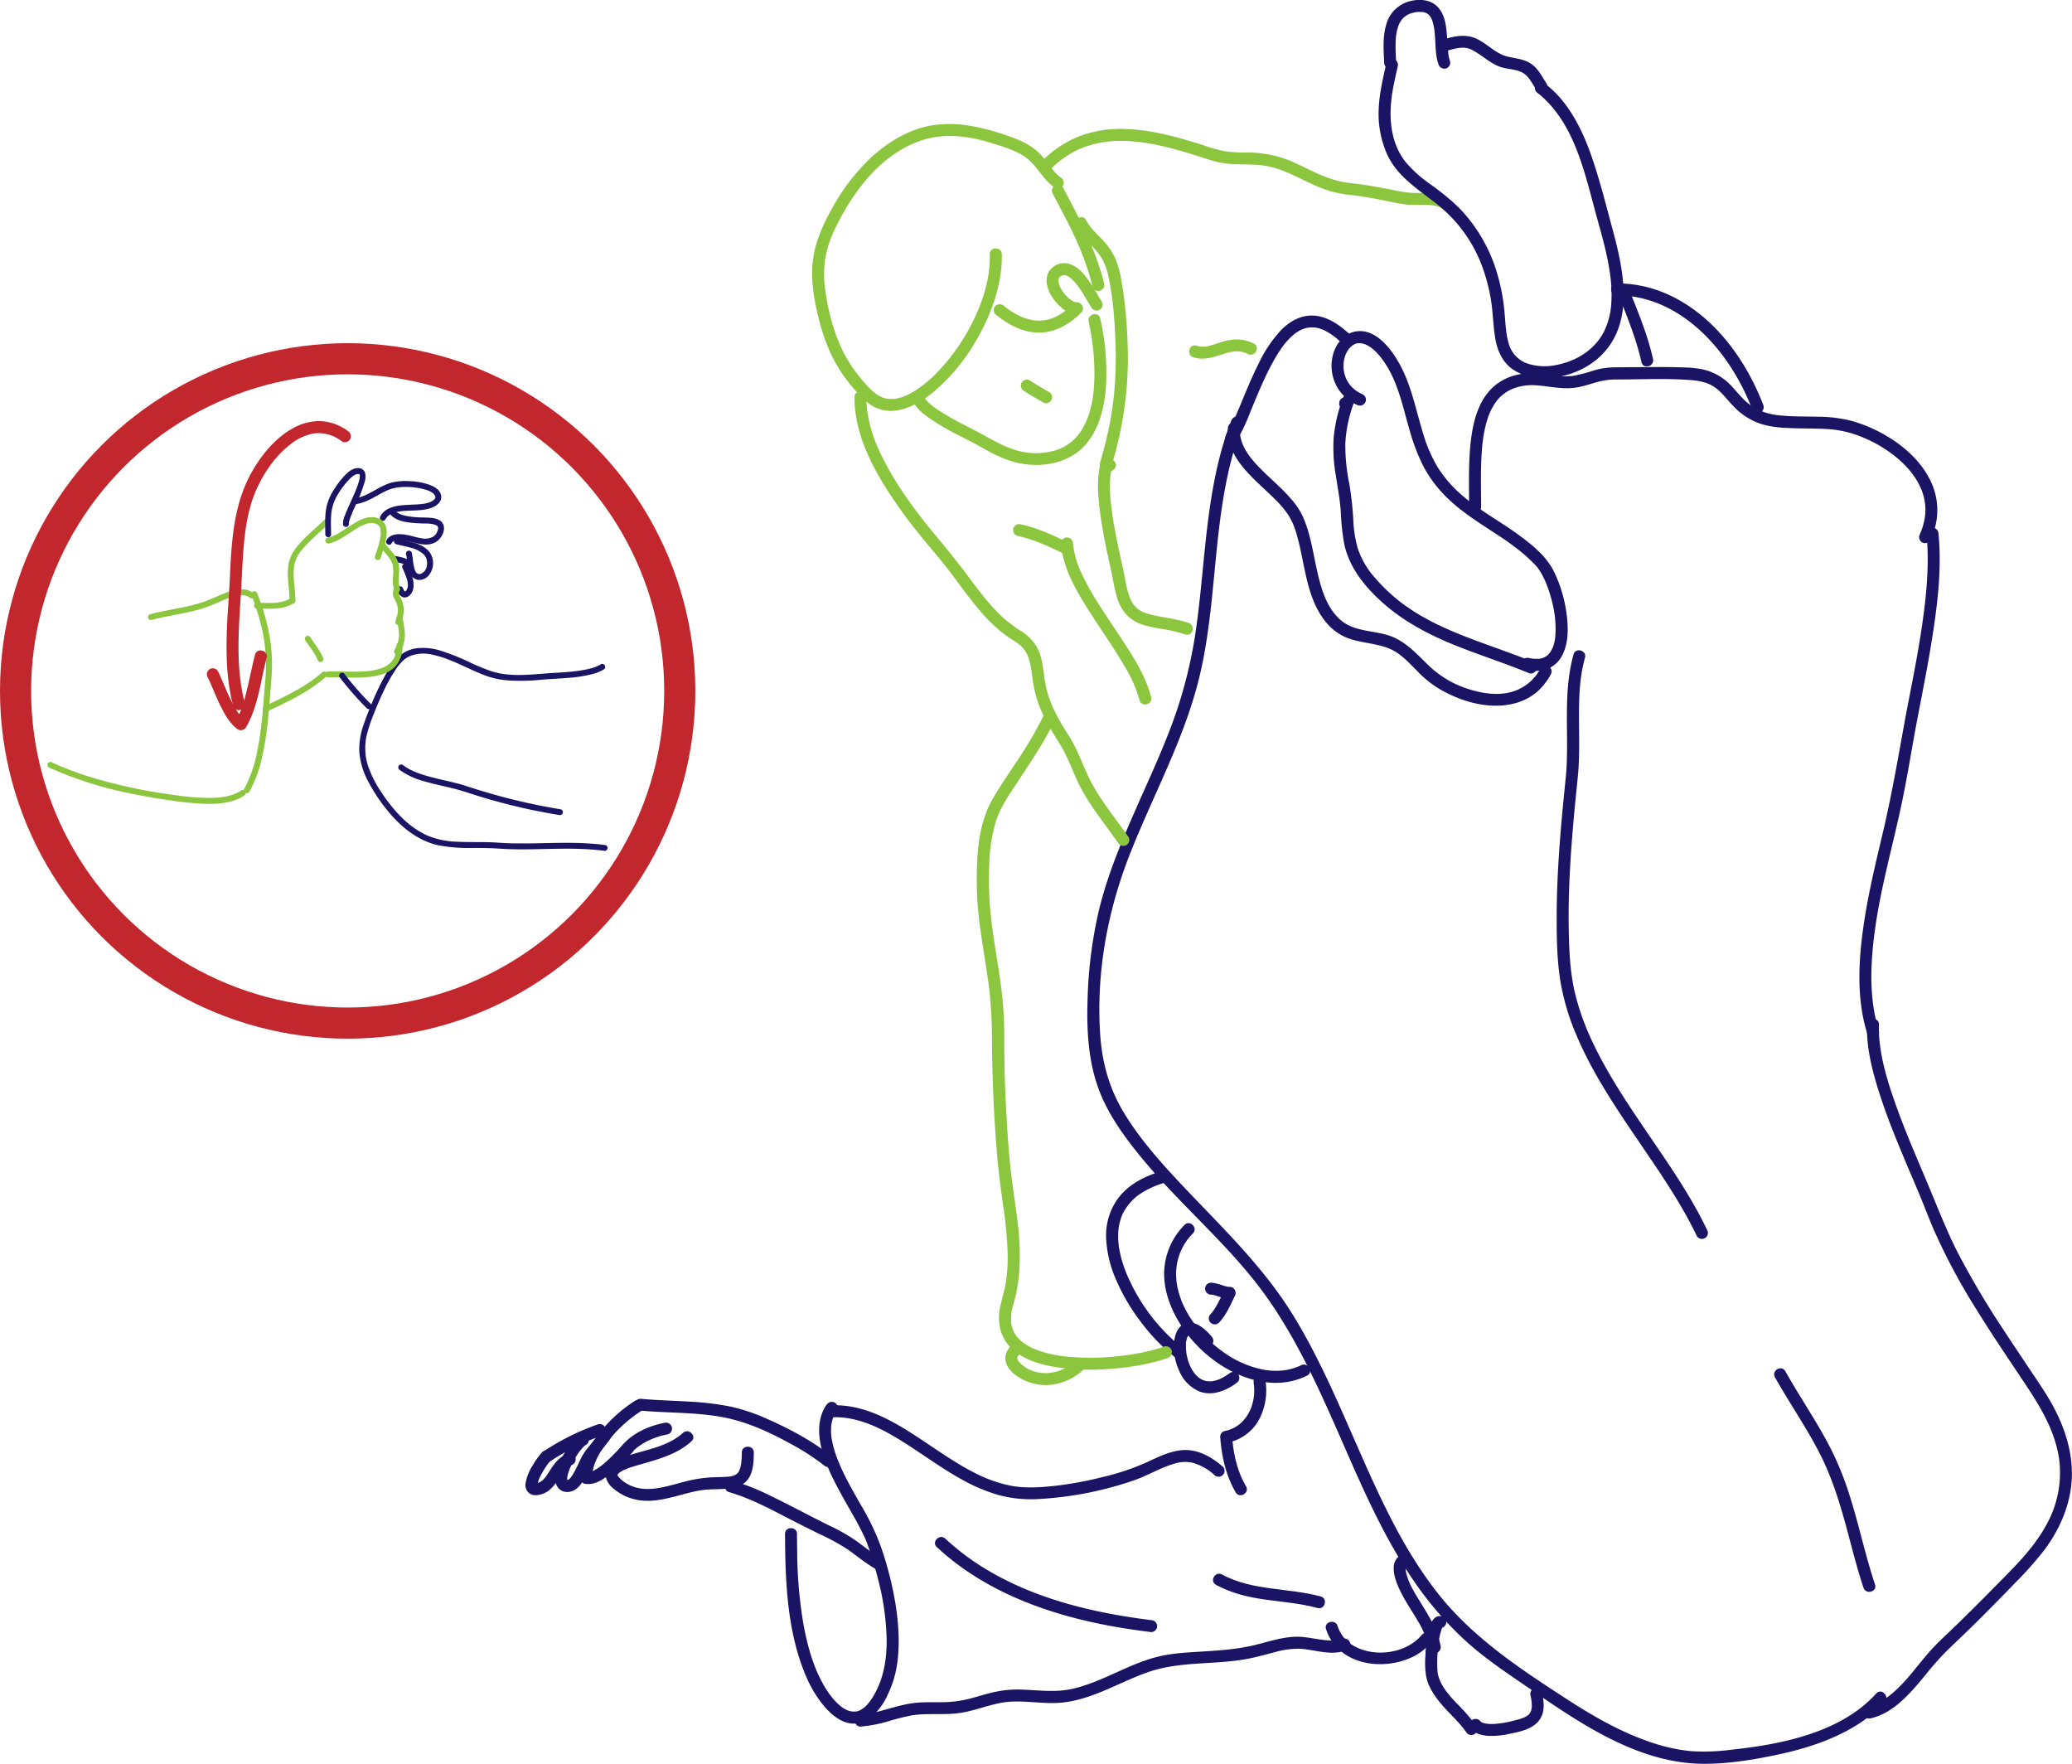 <svg xmlns="http://www.w3.org/2000/svg" viewBox="0 0 865.65 736.71"><defs><style>.cls-1{fill:#1b1464;}.cls-2{fill:#8cc63f;}.cls-3{fill:none;stroke:#c1272d;stroke-miterlimit:10;stroke-width:13px;}.cls-4{fill:#c1272d;}</style></defs><title>aikido4_2</title><g id="Capa_2" data-name="Capa 2"><g id="Capa_1-2" data-name="Capa 1"><path class="cls-1" d="M506.19,558.24c-2.49-2.86-6.47-6.7-10.68-5.48-3.58,1-4.77,5-5.05,8.25a24,24,0,0,0,2.14,11.48,16,16,0,0,0,8.33,8.67c4.58,1.89,9.72.34,13.74-2.17q1-.6,1.89-1.29a2.57,2.57,0,0,0,.9-3.42,2.53,2.53,0,0,0-3.42-.89,26.54,26.54,0,0,1-3.46,2.19l-.82.4-.35.15c-.3.14.57-.22,0,0s-1,.37-1.55.52-1,.22-1.52.33c-.17,0,.7-.08.26,0l-.36,0c-.24,0-.49,0-.73,0a11.56,11.56,0,0,1-1.32-.06c-.47,0,.59.11.25,0l-.27,0c-.22,0-.44-.09-.65-.15-.4-.1-.78-.26-1.17-.39-.1,0,.65.3.23.1l-.23-.11-.58-.31c-.35-.2-.69-.43-1-.66s.51.44,0,0l-.46-.41c-.3-.28-.59-.57-.87-.88l-.4-.48-.2-.25c.19.21.37.51.12.15a18.9,18.9,0,0,1-1.36-2.18c-.2-.39-.39-.78-.57-1.18-.28-.62.2.52,0,0-.09-.22-.18-.43-.26-.65a24.19,24.19,0,0,1-.76-2.51q-.15-.63-.27-1.26c0-.21-.07-.42-.11-.63a2.51,2.51,0,0,0,0-.27c-.08-.53.06.53,0,.22-.08-.81-.15-1.61-.16-2.43,0-.4,0-.79,0-1.19,0-.17,0-.34,0-.51,0-.38.14-.81,0,0a13.12,13.12,0,0,1,.45-2c0-.13.09-.27.14-.4.14-.39-.19.43-.14.33a1.6,1.6,0,0,0,.1-.23q.19-.36.42-.72s.08-.1.11-.16c.12-.23-.44.49-.25.33s.18-.21.27-.3.2-.16.28-.25c-.16.17-.62.39-.17.15.09-.06.22-.11.31-.17s-.73.23-.22.1l.36-.09c.43-.13-.81,0-.21,0h.37c.64,0-.49-.12-.17,0s.6.15.89.25c.56.19-.58-.29-.09,0,.18.09.36.18.53.28a9.78,9.78,0,0,1,1.05.67l.27.2c.12.08-.52-.43-.19-.15l.61.52c.42.36.82.75,1.2,1.14s.87.91,1.28,1.39a2.5,2.5,0,0,0,3.53,0,2.56,2.56,0,0,0,0-3.54Z"/><path class="cls-1" d="M485.12,489.25c-6.71,2-13.31,5.28-17.69,10.9a26.15,26.15,0,0,0-5.32,16.6,48.11,48.11,0,0,0,4.3,18.1,81.12,81.12,0,0,0,9.87,16.85,79.54,79.54,0,0,0,14,14.74,2.58,2.58,0,0,0,3.54,0,2.53,2.53,0,0,0,0-3.54,78.45,78.45,0,0,1-21.56-27.32,54.18,54.18,0,0,1-3.21-8c-.43-1.39-.81-2.81-1.12-4.24-.15-.68-.28-1.36-.39-2.05-.05-.32-.1-.63-.14-.95.06.43-.06-.59-.08-.77a32.83,32.83,0,0,1-.15-4.09c0-.65.06-1.29.12-1.94,0-.16.12-1,.05-.46q.07-.55.18-1.11a24.34,24.34,0,0,1,1-3.65c.1-.28.21-.56.32-.83-.2.48.2-.43.25-.53.29-.61.61-1.2,1-1.78a21.49,21.49,0,0,1,5.92-6.25,35.6,35.6,0,0,1,10.53-4.85c3.08-.92,1.77-5.74-1.33-4.82Z"/><path class="cls-1" d="M494.89,511.64a29.36,29.36,0,0,0-8.49,18.94c-.36,6.85,1.75,13.67,5,19.63,6.69,12.29,18.88,22.59,32.49,26.2,7.42,2,15.28,1.66,22.2-1.81,2.88-1.45.35-5.76-2.52-4.32-.37.18-.73.36-1.1.52-.06,0-.44.19-.07,0l-.45.18c-.74.28-1.5.54-2.26.75s-1.39.36-2.09.5l-.94.16c-.75.12.3,0-.16,0l-.71.08a28.65,28.65,0,0,1-8.63-.48,43,43,0,0,1-17-7.91A52.46,52.46,0,0,1,497,550a43.42,43.42,0,0,1-2.27-4.12,29.62,29.62,0,0,1-1.69-4.12,35.93,35.93,0,0,1-1.2-4.44c-.07-.36-.13-.73-.19-1.09,0-.16-.06-.32-.08-.48-.12-.78,0,.28,0-.18-.09-.77-.16-1.53-.19-2.3a23.91,23.91,0,0,1,7-18.06c2.24-2.31-1.29-5.85-3.54-3.53Z"/><path class="cls-1" d="M506,540.76c.08,0,.63,0,.25,0s.23.05.25.05c.3.06.6.14.89.22.66.18,1.3.39,1.94.6a17.11,17.11,0,0,0,4.42.9l-2.16-3.76c-.88,1.81-1.73,3.64-2.68,5.41-.49.92-1,1.82-1.57,2.7-.29.44-.59.86-.9,1.29s.29-.35.07-.09l-.22.27c-.17.19-.33.38-.5.56a2.5,2.5,0,1,0,3.53,3.54c3-3.17,4.71-7.3,6.59-11.15a2.54,2.54,0,0,0-2.16-3.77l-.52,0c-.38,0,.58.12-.07,0-.32-.06-.63-.13-.94-.21-.67-.17-1.32-.39-2-.6a17.26,17.26,0,0,0-4.25-.92,2.51,2.51,0,0,0-2.5,2.5,2.55,2.55,0,0,0,2.5,2.5Z"/><path class="cls-1" d="M563.27,139.09c-4.26-3.87-9.59-7.42-15.59-7.28-4.95.12-9.29,2.79-12.65,6.27a55.37,55.37,0,0,0-9.16,13.72c-2.68,5.28-4.93,10.76-7.19,16.23-.3.71-.59,1.41-.88,2.12-.15.35-.29.69-.43,1-.08.17-.45,1.07-.26.61-.54,1.27-1.08,2.54-1.65,3.8a46.75,46.75,0,0,1-3.12,6c-1.74,2.72,2.59,5.23,4.32,2.52a76.4,76.4,0,0,0,5.66-11.91c.5-1.2,1-2.41,1.49-3.61s1.11-2.68,1.49-3.57c.94-2.22,2.18-5.07,3.32-7.49s2.46-5,3.86-7.47q1-1.71,2.07-3.36c.33-.5.67-1,1-1.49l.52-.71.27-.35.14-.18a31.11,31.11,0,0,1,2.35-2.65c.37-.38.76-.75,1.16-1.1l.59-.51.29-.24c.51-.4-.42.3.1-.07a17.66,17.66,0,0,1,2.66-1.62c.21-.1.75-.32.22-.11.22-.09.44-.18.66-.25a11.58,11.58,0,0,1,1.53-.43c.19,0,1.11-.18.38-.09l.8-.08a12.34,12.34,0,0,1,1.72,0l.37,0c.64.06-.55-.1.09,0l1,.19a15.32,15.32,0,0,1,1.75.53l.4.15c.54.2-.29-.14.2.08s.69.32,1,.49a22,22,0,0,1,2,1.16,27.61,27.61,0,0,1,4,3.14c2.38,2.16,5.92-1.36,3.54-3.54Z"/><path class="cls-1" d="M637.36,279.68a15.6,15.6,0,0,0,9-.22,11.69,11.69,0,0,0,6-5.16c2.85-4.95,2.91-11.25,2.27-16.76a58,58,0,0,0-5.18-18.33c-3.27-6.83-9.26-11.6-15.29-16-7.77-5.64-16.36-10.2-23.6-16.55a51.91,51.91,0,0,1-9.81-11.31,59.86,59.86,0,0,1-6.16-14.19c-3.09-9.93-4.95-20.42-10.13-29.57-3.35-5.93-9.43-13.93-17.2-13.25-5.72.5-9.59,5.58-10.6,10.93a17.77,17.77,0,0,0,5.76,17,19.47,19.47,0,0,0,4.49,2.84,2.57,2.57,0,0,0,3.42-.9,2.51,2.51,0,0,0-.9-3.42,17.49,17.49,0,0,1-2.14-1.13,9.72,9.72,0,0,1-1.71-1.24,16.46,16.46,0,0,1-1.49-1.52,9.09,9.09,0,0,1-.93-1.32,14.59,14.59,0,0,1-.92-1.75c.22.5-.14-.4-.18-.51-.13-.37-.24-.74-.34-1.12s-.14-.54-.2-.82c0-.13-.19-1.2-.11-.57a14.52,14.52,0,0,1-.12-1.86c0-.61,0-1.22.1-1.82s-.07.37,0,0c0-.13,0-.27.07-.4.07-.35.14-.7.23-1.06.15-.56.33-1.11.53-1.65.13-.34-.15.28.13-.27.13-.28.27-.55.42-.82s.31-.53.48-.78.48-.65.13-.22a11.92,11.92,0,0,1,1.19-1.27c.2-.17.6-.45.16-.14.23-.16.46-.32.7-.46s.39-.21.59-.32c.49-.27-.4.14-.06,0l.39-.14c.27-.09.54-.15.81-.22.62-.15-.19,0,.18,0s.59,0,.88,0,1.1.14.43,0a12.52,12.52,0,0,1,1.7.45l.39.15c-.45-.19-.09,0,0,0,.34.17.67.34,1,.54,3,1.75,5.54,5,7.51,8.14,5.14,8.25,7,18,9.71,27.2a84.76,84.76,0,0,0,5.24,14,51.74,51.74,0,0,0,8.6,12.25c6.35,6.8,14.31,11.71,22,16.77a119.55,119.55,0,0,1,11.13,8,66.25,66.25,0,0,1,5.36,5c.38.39.73.78,1.07,1.2s-.06-.08-.09-.13l.24.33.49.71a31.11,31.11,0,0,1,1.74,3c.28.55.54,1.11.79,1.67.07.16.38.87.31.69s.25.63.32.82a56.4,56.4,0,0,1,2.55,8.36,42.33,42.33,0,0,1,1.14,8.24,35.94,35.94,0,0,1,0,4c0,.32,0,.64-.08,1,0,.15-.13,1.09,0,.48-.1.66-.22,1.33-.37,2s-.27,1.06-.45,1.58c-.08.26-.18.53-.28.79-.16.42,0,0,0-.09l-.22.49a11.4,11.4,0,0,1-.78,1.36c-.06.11-.53.73-.3.44s-.36.4-.46.5-.32.3-.48.46c-.48.47.27-.13-.2.17a13.6,13.6,0,0,1-1.38.79c.64-.31-.21.07-.38.13l-.69.19c-.13,0-.93.18-.58.12l-.24,0-.6,0a15.57,15.57,0,0,1-1.81-.05l-.57-.06c.11,0,.47.07,0,0s-.81-.15-1.22-.24c-3.13-.7-4.47,4.12-1.33,4.82Z"/><path class="cls-1" d="M561.91,171c3.21,0,3.22-5,0-5s-3.23,5,0,5Z"/><path class="cls-1" d="M561.05,166.31a61.89,61.89,0,0,0-3.88,16.85,68.2,68.2,0,0,0,.93,15.56c.78,5.06,1.72,10,2.07,15.13a97.85,97.85,0,0,0,1.42,13.33c2.19,10.46,9.43,18.93,17.37,25.71s17.22,11.76,26.89,15.81c10.88,4.54,22.17,8,33.07,12.54a2.51,2.51,0,0,0,3.07-1.75,2.56,2.56,0,0,0-1.74-3.08c-18.41-7.6-38.41-12.35-54.58-24.49a72.71,72.71,0,0,1-11.34-10.7,34.62,34.62,0,0,1-7.2-12.53,53.37,53.37,0,0,1-1.78-12.14,130.37,130.37,0,0,0-1.66-14.61,79.69,79.69,0,0,1-1.63-16.73,56.13,56.13,0,0,1,3.81-17.57,2.52,2.52,0,0,0-1.75-3.08,2.56,2.56,0,0,0-3.07,1.75Z"/><path class="cls-1" d="M643.64,279.12a19.54,19.54,0,0,1-12.82,10.08c-5.47,1.31-11.42.48-16.89-1.25a42.25,42.25,0,0,1-16.4-9.35c-5.57-5.28-10.47-11.21-18.14-13.41-6.54-1.88-14.13-1.56-19.47-6.34-4.48-4-6.81-9.64-8.4-15.35-1.73-6.21-2.65-12.6-4.23-18.85a54,54,0,0,0-3-8.91,30.24,30.24,0,0,0-4.62-7c-3.87-4.6-8.55-8.43-12.78-12.69-3.84-3.87-7.49-8.13-8.62-13.42a14.4,14.4,0,0,1-.27-3.75c.13-3.22-4.87-3.21-5,0-.52,13,11.48,21.43,19.68,29.67a41.56,41.56,0,0,1,5.53,6.52,28.73,28.73,0,0,1,3.37,7.69c1.92,6.34,2.84,12.93,4.41,19.36s3.8,12.8,8.1,17.92a21.94,21.94,0,0,0,8.15,6.16c3.51,1.49,7.29,2,11,2.74s7.26,1.58,10.43,3.72,5.8,5,8.49,7.72a46,46,0,0,0,9.07,7.33,56.34,56.34,0,0,0,8.8,4.2c11.6,4.38,26.39,4.66,34.9-5.79a29,29,0,0,0,3-4.46c1.54-2.83-2.77-5.35-4.31-2.52Z"/><path class="cls-1" d="M514.44,175.63c-10.65,27.38-10.61,57-14.55,85.68A191.56,191.56,0,0,1,489.45,303c-4.95,13.17-11,25.88-16.59,38.78-5.44,12.53-10.58,25.29-13.79,38.6a186.48,186.48,0,0,0-4.69,36.91c-.43,12.15.18,24.86,4.2,36.44,3.92,11.3,11.26,21.32,18.81,30.45,16.21,19.61,36.22,36,51.13,56.67,13.17,18.29,22.42,39,31.43,59.52,8.92,20.35,17.74,41,30.32,59.4a144,144,0,0,0,22,25.6c8.78,8,18.83,14.48,28.57,21.2,20.51,14.16,44,29.71,69.84,30.17,11,.19,22.42-1.73,33.08-4.05,11-2.41,22.12-6,31.77-12a54.73,54.73,0,0,0,11.88-9.77c2.15-2.39-1.38-5.94-3.54-3.54-14.78,16.39-39.6,21.25-60.57,23.5a86.12,86.12,0,0,1-16.83.59,74.42,74.42,0,0,1-17.9-4.1c-12.19-4.25-23.5-10.82-34.3-17.83-19.51-12.65-39.14-25.65-53.66-44.12-13.46-17.12-22.82-37-31.59-56.86-8.87-20-17.25-40.43-28.77-59.16-12.76-20.75-30.28-37.22-46.85-54.83-8.69-9.23-17.19-18.82-23.8-29.69-6.29-10.35-9.28-21.38-10-33.44-1.6-25.36,3.1-50.79,12.33-74.36,9.92-25.34,23.49-49.43,29.59-76.15,6.29-27.52,5.47-56.09,11.66-83.63A142.66,142.66,0,0,1,519.26,177c1.17-3-3.66-4.3-4.82-1.33Z"/><path class="cls-1" d="M618.78,212c0-7.88-.28-15.78.31-23.64a61,61,0,0,1,1.61-10.69,37.61,37.61,0,0,1,1.63-5.05c.11-.28.08-.2.3-.69.16-.34.33-.68.5-1,.38-.73.79-1.45,1.23-2.14a16.55,16.55,0,0,1,6.55-5.92,18.87,18.87,0,0,1,4.45-1.5,22.6,22.6,0,0,1,6.3-.43c5.84.4,11.41,1.89,17.29.87,2.92-.5,5.72-1.51,8.57-2.29a28.73,28.73,0,0,1,7.82-1c10.32,0,20.69-.56,31,.25a25.62,25.62,0,0,1,6.39,1.16,13,13,0,0,1,2.29,1,23.23,23.23,0,0,1,2,1.3c2.79,2.19,4.89,5.11,7.35,7.63a27.72,27.72,0,0,0,10.73,7c4.49,1.57,9.42,1.87,14.15,2,5,.18,10.06.06,15.08.43a44.18,44.18,0,0,1,12.16,2.71c14,5.19,30.68,18.35,27.53,35a26.7,26.7,0,0,1-1.92,6.12,2.57,2.57,0,0,0,.89,3.42,2.51,2.51,0,0,0,3.42-.9,28,28,0,0,0-.8-26.56c-4.34-7.85-11.68-13.91-19.47-18.14a60.81,60.81,0,0,0-12.09-5,57.17,57.17,0,0,0-14.26-1.86c-5.28-.15-10.59,0-15.85-.54a25.4,25.4,0,0,1-12.2-4c-3-2-5.41-5.1-7.92-7.84A23.74,23.74,0,0,0,713.9,155c-4.63-1.55-9.86-1.52-14.69-1.63-5.6-.13-11.2,0-16.8,0-2.54,0-5.07.06-7.6.06a32.18,32.18,0,0,0-8.83,1.28,69.15,69.15,0,0,1-8.78,2.3,31.4,31.4,0,0,1-8.55-.25,66.5,66.5,0,0,0-8.79-.93,28.66,28.66,0,0,0-6.65.86,22,22,0,0,0-9.63,5.21c-5.37,5.05-7.66,12.56-8.73,19.64-1.22,8.15-1.17,16.4-1.11,24.62,0,1.94,0,3.88,0,5.81,0,3.22,5,3.23,5,0Z"/><path class="cls-1" d="M675.5,123.36c21.29.08,38.43,14.81,49,32.22a94.24,94.24,0,0,1,7.44,15.16,2.59,2.59,0,0,0,3.08,1.75,2.53,2.53,0,0,0,1.75-3.08c-7.7-20.11-22-39.48-42.63-47.55a51.8,51.8,0,0,0-18.63-3.5c-3.22,0-3.22,5,0,5Z"/><path class="cls-1" d="M804.86,222.9c1.33,13.44-.16,27.13-2.16,40.43-2.11,13.95-5.11,27.73-7.6,41.61-2.61,14.57-5.2,29.09-8.62,43.49-3.09,13.08-6.26,26.16-8.09,39.48-2,14.49-2.69,29.69,1.7,43.82,1,3.07,5.78,1.76,4.83-1.33-3.82-12.3-3.56-25.47-2.09-38.13,1.55-13.34,4.67-26.45,7.76-39.5,1.46-6.16,2.93-12.32,4.2-18.52,1.61-7.85,3-15.74,4.36-23.62,2.48-14.08,5.5-28.05,7.77-42.16,2.41-15,4.44-30.41,2.94-45.57a2.56,2.56,0,0,0-2.5-2.5,2.52,2.52,0,0,0-2.5,2.5Z"/><path class="cls-1" d="M780,428c-.27,9.52,2.13,19.06,5,28.07,3.22,10.25,7.33,20.21,11.5,30.11,1.89,4.47,3.82,8.93,5.68,13.42,2,4.83,3.84,9.74,5.93,14.53a259.75,259.75,0,0,0,17.51,32.69c6.51,10.54,13.48,20.78,20.35,31.09,6.4,9.62,12.39,19.41,14.22,31A44.35,44.35,0,0,1,855,636.83c-5.74,10.66-14.82,19.06-23.21,27.61q-6.91,7-14,13.93c-4,3.9-8.23,7.62-11.92,11.84-6.14,7-11.65,15.49-19.81,20.35a20.2,20.2,0,0,1-5.81,2.39c-3.13.74-1.81,5.57,1.33,4.82,9.56-2.27,16.4-10.35,22.4-17.57a128.24,128.24,0,0,1,9.51-10.79c4.71-4.54,9.45-9,14.1-13.66s9.53-9.59,14.22-14.47a146.1,146.1,0,0,0,12.37-13.95c6.28-8.44,10.63-18.3,11.33-28.87.73-10.94-2.66-21.7-7.83-31.23-3-5.54-6.69-10.72-10.19-16s-7-10.44-10.42-15.7a356.37,356.37,0,0,1-19.17-32.33c-5-9.85-8.91-20.16-13.21-30.32-4.12-9.75-8.33-19.46-11.94-29.41-3.41-9.38-6.62-19.17-7.56-29.16A52.26,52.26,0,0,1,785,428c.1-3.22-4.9-3.21-5,0Z"/><path class="cls-1" d="M741.51,575.25c5.94,10.54,12.85,20.52,18.43,31.26,5.83,11.22,9.29,23.26,12.52,35.43,1.88,7.13,3.75,14.27,6.08,21.27,1,3,5.84,1.73,4.82-1.33-4.17-12.53-6.82-25.49-10.87-38a128,128,0,0,0-7-17.5c-2.69-5.44-5.77-10.67-8.93-15.84-3.6-5.9-7.29-11.74-10.68-17.76-1.58-2.8-5.91-.29-4.32,2.52Z"/><path class="cls-1" d="M657.37,273.5c-4.71,16.78-1.52,34.53-3.25,51.65-2,19.47-3.79,39-3.76,58.59,0,8.95.16,18.05,1.68,26.89a98.49,98.49,0,0,0,6.4,21.37c6,14.37,14.5,27.5,23.2,40.37,8.6,12.72,17.57,25.29,24.75,38.9.86,1.63,1.69,3.29,2.49,5a2.5,2.5,0,0,0,4.32-2.52C706.62,500,698,487.52,689.47,475c-8.62-12.67-17.32-25.41-23.92-39.28a107.15,107.15,0,0,1-7.48-20.61c-1.94-8-2.4-16.12-2.62-24.32-.5-19.36,1-38.71,2.9-58,.44-4.53,1-9.06,1.23-13.61.21-4.31.19-8.63.16-13-.06-8.44-.3-17,1.1-25.39a57,57,0,0,1,1.35-6.06c.87-3.1-4-4.43-4.82-1.33Z"/><path class="cls-1" d="M523.76,577.76c1.33,8.65-3,18.27-12.15,20a2.5,2.5,0,0,0-1.83,2.41c.58,8.1,2.34,16.13,6.47,23.2,1.62,2.78,5.94.27,4.32-2.52-3.67-6.29-5.27-13.47-5.79-20.68l-1.84,2.41A19.09,19.09,0,0,0,526,593a26,26,0,0,0,2.64-16.56,2.53,2.53,0,0,0-3.08-1.74,2.56,2.56,0,0,0-1.75,3.07Z"/><path class="cls-1" d="M510.85,612.62c-4.78-4.11-10.56-7.45-17.08-6.87-5.51.5-10.43,3.13-15.38,5.38A102,102,0,0,1,460.58,617a148.65,148.65,0,0,1-20.73,3.75c-5.87.61-12,.94-17.7-.18a57.19,57.19,0,0,1-14.71-5.22c-9.74-4.9-18.43-11.55-27.63-17.33-9.7-6.11-20.53-11.49-32.29-11-3.2.14-3.22,5.14,0,5,9.87-.44,18.91,3.7,27.32,8.77,9.21,5.55,17.77,12.15,27.21,17.33a71.92,71.92,0,0,0,14.74,6.26,52,52,0,0,0,16.56,1.81,146.69,146.69,0,0,0,40.35-7.82c5.82-2,11.11-5.32,17-7a14.57,14.57,0,0,1,7.55-.36,22.09,22.09,0,0,1,9.1,5.12,2.55,2.55,0,0,0,3.53,0,2.51,2.51,0,0,0,0-3.53Z"/><path class="cls-1" d="M345.36,586.71c-3.61,5.16-3.68,11.65-2.32,17.58,1.53,6.67,4.68,13,7.9,18.94s6.67,11.49,9.58,17.44c.28.57.56,1.15.82,1.72.06.15.35.81.31.7s.07.19.1.24l.21.53c.6,1.55,1.13,3.14,1.66,4.72,1.25,3.77,2.36,7.6,3.32,11.46a107.76,107.76,0,0,1,3.49,24.74c.09,7.85-1.09,15.6-4.9,22.55a22.84,22.84,0,0,1-3,4.45,10,10,0,0,1-2.94,2.45c-.14.07-.86.42-.43.24a7.92,7.92,0,0,1-.82.28c-.24.07-.48.12-.73.18-.08,0-.52.08-.18,0s-.21,0-.29,0h-.82c-.18,0-.94-.12-.36,0a13.14,13.14,0,0,1-1.64-.42l-.4-.15c.43.17.07,0,0,0l-.8-.41a15.62,15.62,0,0,1-1.69-1.08c-.33-.24.25.2-.07-.06l-.3-.24c-.26-.21-.51-.44-.76-.66-.56-.51-1.09-1.05-1.6-1.6a37.66,37.66,0,0,1-5.25-7.65c-4.06-7.52-6.28-16-7.81-24.36a185.82,185.82,0,0,1-2.58-30q-.07-3.78-.09-7.56c0-3.21-5-3.22-5,0,.09,20,.87,41.14,8.93,59.81,4.13,9.58,15.19,26,27.16,16.61a25.78,25.78,0,0,0,6.77-9.19,43.37,43.37,0,0,0,3.8-11.81c1.43-8.61.86-17.38-.48-26A144.32,144.32,0,0,0,368,646a101.68,101.68,0,0,0-8.23-17.16c-3.49-6.15-7.13-12.36-9.71-18.92a42.51,42.51,0,0,1-2.67-9.42c0,.21-.07-.52-.08-.7q-.06-.54-.09-1.08a23.42,23.42,0,0,1,0-2.37c0-.35,0-.69.08-1,0-.07.08-.49,0-.1,0-.17.05-.33.08-.5a16.53,16.53,0,0,1,.53-2.07,7.26,7.26,0,0,1,.61-1.5,16,16,0,0,1,1.14-1.86,2.51,2.51,0,0,0-.9-3.42,2.55,2.55,0,0,0-3.42.89Z"/><path class="cls-1" d="M285.34,598.52c-6.29,5.69-14.95,6.92-22.74,9.43-3,1-6.42,2.17-8.4,4.74-2.41,3.13-.75,6.74,1.95,9a21.78,21.78,0,0,0,13.46,5.2c4.7.17,9.37-1,13.89-2.19,4.2-1.11,8.4-2.34,12.77-2.54,3.12-.15,6.26-.08,9.35-.51a9.73,9.73,0,0,0,7-3.93c2.15-3.09,2.28-7.37,2.31-11,0-3.22-5-3.22-5,0a34.15,34.15,0,0,1-.31,4.84,16.07,16.07,0,0,1-.46,1.91c-.09.27-.18.54-.29.81.2-.49-.09.14-.17.29s-.26.42-.39.62c.35-.52,0,0-.16.16s-.32.31-.49.46c.44-.39,0,0-.24.13s-.34.18-.52.27c-.38.2.07,0,.13,0l-.33.12a11.43,11.43,0,0,1-1.53.39c-.09,0-.86.14-.56.1s-.37,0-.51,0c-.64.06-1.29.1-1.94.13-1.42.06-2.84.09-4.26.13A55.93,55.93,0,0,0,286,618.91c-7.47,1.91-16.13,5.14-23.49,1.16a12.92,12.92,0,0,1-4.19-3.29c-.08-.11-.47-.92-.26-.43a2,2,0,0,1-.11-.39c0,.13,0,.5,0,.1,0-.14,0-.48,0,.13a1.62,1.62,0,0,1,.09-.35c-.06.06-.18.53,0,.1a2.14,2.14,0,0,1,.2-.32c-.3.47.14-.12.28-.25s.21-.19.32-.28c-.33.27,0,0,0,0a14.62,14.62,0,0,1,1.84-1.06,27.46,27.46,0,0,1,3.79-1.41C273,610,282,608.26,288.88,602.05c2.39-2.16-1.16-5.69-3.54-3.53Z"/><path class="cls-1" d="M226.42,606.77a27.47,27.47,0,0,0-3.93,5.45,19.65,19.65,0,0,0-2.92,7.4,4.67,4.67,0,0,0,.65,3.16,4.19,4.19,0,0,0,3.92,1.76,9.8,9.8,0,0,0,4.74-1.64,15.67,15.67,0,0,0,3.71-3.95c1-1.46,1.9-3,2.94-4.43,0,0,.12-.13.14-.19l-.16.21.15-.18c.12-.16.25-.31.39-.47a12.6,12.6,0,0,1,.89-.9l.17-.15c.26-.23.34-.1-.05,0a3.3,3.3,0,0,0,.49-.34c.16-.1.33-.2.51-.29l.26-.14c.42-.22-.52.21,0,0A2.5,2.5,0,1,0,237,607.3c-3.31,1.26-5.33,3.94-7.19,6.84-.39.61-.78,1.23-1.19,1.84-.2.3-.4.59-.61.88-.07.09-.4.56-.17.23s-.14.17-.22.27-.42.47-.64.7l-.37.34c-.07.06-.57.49-.23.21s-.12.07-.21.13l-.42.25a3,3,0,0,0-.44.22s.52-.19.27-.11-.23.08-.35.12c-.29.1-.59.19-.89.27l-.35.07-.21,0s.68-.05.36-.06a3.21,3.21,0,0,0-.62,0c.12,0,.76.14.33,0s.33.16.29.13c-.5-.26.37.39.13.13s.45.6.23.3c-.07-.1-.21-.45,0,.05.29.66,0-.61.05.12.08.57,0-.09,0-.27s0-.16,0-.25c0-.32-.14.72,0,.28.06-.23.1-.46.16-.69a15,15,0,0,1,.5-1.47c0-.1.21-.5,0-.07l.06-.14c.12-.27.25-.55.39-.82.26-.54.55-1.07.85-1.6.62-1.09,1.29-2.16,2-3.19l.49-.69c.07-.09.39-.5.07-.1s0,0,.06-.07c.26-.32.53-.63.82-.93a2.5,2.5,0,0,0-3.54-3.53Z"/><path class="cls-1" d="M229.45,610.69a96.3,96.3,0,0,1,21.79-10.94,2.56,2.56,0,0,0,1.75-3.07,2.52,2.52,0,0,0-3.08-1.75,100.89,100.89,0,0,0-23,11.45,2.56,2.56,0,0,0-.9,3.42,2.52,2.52,0,0,0,3.42.89Z"/><path class="cls-1" d="M242.25,599.31c-2.73,1.51-4.68,4.7-6.22,7.3-1.86,3.16-3.58,6.71-4,10.4-.36,3.37,1.64,6.41,5.29,6.2,4.64-.28,6.87-5.44,8.58-9.09a31.41,31.41,0,0,1,3.35-5.92c2.16-2.8,4.65-5.33,6.41-8.42,1.6-2.8-2.72-5.32-4.31-2.52-2.45,4.28-6.46,7.47-8.63,11.92-.82,1.68-1.56,3.39-2.43,5a24.48,24.48,0,0,1-1.33,2.27c-.13.21-.27.41-.42.61.25-.34,0,.06-.11.14l-.37.41c-.09.09-.76.64-.24.27-.22.16-1,.4-.33.24-.65.16.36.07-.33.06a3.38,3.38,0,0,0-.45,0c-.52,0,.6.11.13,0s.49.28-.15-.08c.53.3.39.32.22.14s.38.56.16.2.17.55,0,0c0-.12,0-.25-.08-.37.22.61,0,.43,0,.13s0-.59,0-.89c0-.7-.11.42,0-.31.06-.32.13-.65.21-1a21.14,21.14,0,0,1,.71-2.17c0-.14.44-1.07.23-.59.16-.36.33-.73.5-1.09.37-.78.77-1.54,1.19-2.28s.88-1.52,1.36-2.26c.27-.4.54-.81.83-1.2l.23-.33.24-.31,0,.05c.44-.52.87-1.05,1.36-1.53.2-.2.43-.37.62-.57s-.49.18-.11.09a2.06,2.06,0,0,0,.37-.23c2.81-1.56.3-5.88-2.52-4.31Z"/><path class="cls-1" d="M265.22,585.17a60.56,60.56,0,0,0-14.91,13.56c-4.17,5.28-8,11.67-7.94,18.62a2.52,2.52,0,0,0,1.83,2.41c4.31.82,8.17-2,11.31-4.57s5.78-5.58,8.62-8.42c2.28-2.28-1.26-5.82-3.54-3.54-2.53,2.54-4.93,5.2-7.62,7.57a25.24,25.24,0,0,1-4.27,3.14,6.73,6.73,0,0,1-1.95.85c-.19.06-1.08.17-.59.14l-.44,0c-.69,0,.48.12-.19,0l1.84,2.41c-.08-5.66,3.38-11.28,6.94-15.66a56.4,56.4,0,0,1,13.44-12.21c2.71-1.71.21-6-2.53-4.31Z"/><path class="cls-1" d="M267.66,589.24c11.12,1,22.4.65,33.42,2.57,10.43,1.82,20,6.2,29.24,11.28a98.53,98.53,0,0,1,13.94,9,2.57,2.57,0,0,0,3.53,0,2.52,2.52,0,0,0,0-3.54c-8.13-6.47-17.47-11.52-27-15.73a77.74,77.74,0,0,0-16.19-5.39,122.45,122.45,0,0,0-17.29-2c-6.57-.38-13.14-.54-19.7-1.14a2.51,2.51,0,0,0-2.5,2.5,2.56,2.56,0,0,0,2.5,2.5Z"/><path class="cls-1" d="M262.16,609.21c.22-.37.44-.73.68-1.09l.38-.52h0l.16-.2a21.35,21.35,0,0,1,1.8-1.88c.32-.3.66-.59,1-.87.64-.53-.34.24.33-.26l.44-.31a25.94,25.94,0,0,1,2.39-1.51,30.61,30.61,0,0,1,9.59-3.41,2.52,2.52,0,0,0,1.75-3.07,2.54,2.54,0,0,0-3.07-1.75c-7.62,1.43-15.75,5.43-19.76,12.34a2.5,2.5,0,1,0,4.31,2.53Z"/><path class="cls-1" d="M304.71,623.32c8.66,2.51,16.56,6.73,24.53,10.86,4.33,2.24,8.7,4.41,13.07,6.58a88.59,88.59,0,0,1,11.95,6.52c3.9,2.74,7.53,5.86,11.71,8.19,2.82,1.57,5.34-2.75,2.53-4.32-3.76-2.08-7.07-4.81-10.53-7.33a77.47,77.47,0,0,0-11.82-6.73c-8.51-4.21-16.86-8.75-25.42-12.85A95.77,95.77,0,0,0,306,618.5c-3.1-.9-4.42,3.92-1.33,4.82Z"/><path class="cls-1" d="M359.58,721.21a59.69,59.69,0,0,0,10.84-2,99.39,99.39,0,0,1,10.58-2.7c7-1.06,14.05.09,21-1.14s13.32-4.18,20.3-4.57c7.26-.41,14.49,1.16,21.75.35,12.78-1.42,23.71-8.54,35.64-12.7,13.12-4.56,27.32-3,40.87-5.42,4-.7,7.84-1.83,11.75-2.82a35.94,35.94,0,0,1,10.74-1.52c6.26.36,13.15,3.11,19.27.65a2.58,2.58,0,0,0,1.74-3.08,2.52,2.52,0,0,0-3.07-1.75c-2.46,1-5.08.84-7.67.55-3-.33-5.86-.95-8.81-1.25-6.75-.7-13.36,1.61-19.82,3.23-6.93,1.73-14,2.29-21.09,2.74-6.87.45-13.9.66-20.58,2.42-12.1,3.18-22.71,10.45-34.93,13.23-6.84,1.56-13.65.64-20.56.36a46.15,46.15,0,0,0-11.07.77c-3.41.68-6.73,1.74-10.08,2.66A47.74,47.74,0,0,1,394.94,711c-4,.09-7.93-.1-11.88.24-8,.68-15.44,4.31-23.48,5a2.56,2.56,0,0,0-2.5,2.5,2.51,2.51,0,0,0,2.5,2.5Z"/><path class="cls-1" d="M391.39,646.24c18.87,17.55,43.51,27.06,68.45,32.13,7,1.42,14,2.5,21.11,3.37a2.52,2.52,0,0,0,2.5-2.5,2.56,2.56,0,0,0-2.5-2.5c-24.1-3-48.58-8.8-69.51-21.57a103.15,103.15,0,0,1-16.51-12.46c-2.36-2.19-5.9,1.34-3.54,3.53Z"/><path class="cls-1" d="M508,662c6.52,3.55,13.68,5.22,21,6.22s14.43,1.56,21.44,3.46c3.11.84,4.44-4,1.33-4.82-13.6-3.69-28.55-2.29-41.23-9.18-2.83-1.53-5.36,2.78-2.52,4.32Z"/><path class="cls-1" d="M554,680.49c4.68,14.49,22.39,17.56,35,12.14a22.61,22.61,0,0,0,8.65-6.32,2.57,2.57,0,0,0,0-3.54,2.51,2.51,0,0,0-3.53,0c-6.82,8.41-21.45,10-30.18,3.66-.34-.25.23.19-.1-.08l-.49-.4c-.32-.28-.63-.57-.94-.87s-.59-.61-.87-.93a4.7,4.7,0,0,1-.49-.62,15.46,15.46,0,0,1-2.23-4.37c-1-3-5.81-1.74-4.82,1.33Z"/><path class="cls-1" d="M586.33,649.13c-5.9,2.08-4.16,8.89-2.3,13.29,2.18,5.18,5.4,9.73,8.25,14.55A36.37,36.37,0,0,1,597,688.74a2.5,2.5,0,0,0,4.82-1.33c-1.38-7.22-5.33-13.16-9.12-19.31-2.18-3.54-4.26-7.1-5.21-11-.07-.28-.13-.57-.18-.85,0,0-.07-.42,0-.14s0-.36,0-.36c0-.25,0-.5,0-.76a1.67,1.67,0,0,1,0-.31c0,.2-.09.37,0,.08,0-.12.2-.73.08-.42s.14-.23.21-.34c-.41.63.39-.31-.13.14a.66.66,0,0,1,.24-.14c.32,0-.53.17.06,0a2.57,2.57,0,0,0,1.75-3.08,2.53,2.53,0,0,0-3.08-1.75Z"/><path class="cls-1" d="M601.06,675.06c-2.7.48-3.73,4-4.26,6.29a57,57,0,0,0-1.3,10.49,35.5,35.5,0,0,0,.32,8.37c.87,4.53,3.66,8.49,6.6,11.92,3.3,3.85,7.21,7.21,10.11,11.38a2.57,2.57,0,0,0,3.42.89,2.52,2.52,0,0,0,.9-3.42,87.11,87.11,0,0,0-8.44-9.67c-2.69-2.87-5.48-5.95-6.95-9.66a18,18,0,0,1-.82-2.77c0-.2-.1-.88,0-.09,0-.28-.06-.56-.08-.84-.1-1.25-.11-2.5-.1-3.75,0-1.62.1-3.23.23-4.84s.27-2.94.48-4.24a28.78,28.78,0,0,1,1.08-4.49,2.09,2.09,0,0,1,.13-.35c-.24.6,0,.07,0,0s.26-.44.38-.66c0,.09-.42.37-.15.2s0-.09,0,0-.5.2-.22.15a2.5,2.5,0,1,0-1.33-4.82Z"/><path class="cls-1" d="M614.69,722.25c1.77,2.07,4.66,2.69,7.26,2.84a34.14,34.14,0,0,0,8.83-.88c5.14-1,11.38-2.36,13.47-7.82,1.15-3,.58-6.48,0-9.54a2.51,2.51,0,0,0-3.07-1.74,2.54,2.54,0,0,0-1.75,3.07,20,20,0,0,1,.52,4.3,4.78,4.78,0,0,1-.18,1.66,5.79,5.79,0,0,1-.29.92c.19-.43-.12.18-.16.26a3.68,3.68,0,0,1-1,1.18c.2-.17-.5.34-.6.4-.26.15-.52.3-.79.43a21.71,21.71,0,0,1-3.66,1.18,44.38,44.38,0,0,1-8.53,1.56,17.38,17.38,0,0,1-4-.12l-.88-.22-.47-.16-.06,0c-.09,0-.85-.54-.44-.21a4,4,0,0,1-.61-.62,2.53,2.53,0,0,0-3.54,0,2.55,2.55,0,0,0,0,3.54Z"/><path class="cls-2" d="M443.16,74.14c-3.63-2.69-5.75-7-8.92-10.13-3.69-3.69-8.66-5.71-13.52-7.39-10.22-3.53-21-6.06-31.83-4.16-9.4,1.65-18.07,7-25,13.36a85.93,85.93,0,0,0-16.82,22.25,68.59,68.59,0,0,0-6.13,14.16,45.55,45.55,0,0,0-1.58,14.83,86.74,86.74,0,0,0,2.54,15.35,81.51,81.51,0,0,0,4.84,14.53A61.63,61.63,0,0,0,354,159.06a71.54,71.54,0,0,0,4.94,5.79,25.34,25.34,0,0,0,5.61,4.77c8.78,5,18.54-.22,25.49-5.93a80.72,80.72,0,0,0,18.27-22.3c5-8.73,8.71-18.34,9.9-28.36a47.55,47.55,0,0,0,.32-6.86c-.09-3.21-5.09-3.22-5,0,.24,9.08-2.37,18.1-6.19,26.27A84,84,0,0,1,392.06,155,51.22,51.22,0,0,1,382,163.39c-3.24,2-7.05,3.64-10.94,3.21-4.26-.46-7.19-3.75-9.91-6.76a60.49,60.49,0,0,1-7.81-10.92c-4.54-8.17-7-17.5-8.41-26.7a46,46,0,0,1-.27-13.41,45.88,45.88,0,0,1,4.44-13.74c7.37-15.14,18.69-30.3,35.11-36.16,9.49-3.39,19.72-2.28,29.19.58,4.55,1.37,9.26,2.78,13.41,5.14,4,2.25,6.36,5.82,9.16,9.29a25.47,25.47,0,0,0,4.69,4.53,2.52,2.52,0,0,0,3.42-.89,2.56,2.56,0,0,0-.9-3.42Z"/><path class="cls-2" d="M381.35,166.59c.51,3.46,4.19,6.09,6.8,8a97.38,97.38,0,0,0,11.57,6.84c3.3,1.74,6.69,3.33,9.92,5.19,5.31,3.06,10.87,5.92,16.95,7,9.87,1.84,21.09-.53,27.59-8.66,5.43-6.8,7.37-15.58,7.91-24.1A101.18,101.18,0,0,0,459.65,133c-.68-3.14-5.51-1.81-4.82,1.33.38,1.73.71,3.47,1,5.22.14.86.28,1.71.4,2.57.08.56.09.63.13.93.08.58.15,1.17.22,1.75a97.65,97.65,0,0,1,.65,12.21c-.1,7.69-1.17,15.74-5.11,22.26a19.88,19.88,0,0,1-7.09,7.08,18.09,18.09,0,0,1-5,2,28.84,28.84,0,0,1-8.87.9c-5.65-.31-11-2.5-15.91-5.16-3.32-1.79-6.6-3.63-10-5.36a140.5,140.5,0,0,1-12.57-7,28.4,28.4,0,0,1-4.68-3.53c-.31-.29-.61-.59-.89-.91-.14-.15-.26-.3-.39-.46.39.49,0,0-.1-.16s-.53-1-.39-.64-.12-.49-.15-.68a2.52,2.52,0,0,0-3.08-1.75,2.55,2.55,0,0,0-1.74,3.07Z"/><path class="cls-2" d="M427.72,163.24c2.63,1.71,5.35,3.28,8.07,4.85a2.5,2.5,0,1,0,2.52-4.32c-2.72-1.56-5.44-3.14-8.07-4.84a2.52,2.52,0,0,0-3.42.89,2.55,2.55,0,0,0,.9,3.42Z"/><path class="cls-2" d="M449.83,126.37a6.49,6.49,0,0,1-.76-.19,2.88,2.88,0,0,0-.4-.15s.49.24.27.11l-.27-.13A11.34,11.34,0,0,1,447,125c-.38-.27.32.28,0,0l-.4-.34c-.29-.26-.57-.53-.85-.8s-.55-.57-.81-.87l-.35-.42-.18-.22c-.22-.26.25.35.06.07-.43-.64-.87-1.25-1.24-1.92-.17-.31-.33-.63-.48-1s.14.4,0,0c-.06-.18-.13-.37-.19-.56a7.7,7.7,0,0,1-.26-.94c0-.11-.07-.62-.05-.21s0-.17,0-.28,0-.88,0-.89-.14.63,0,.1c0-.16.09-.32.13-.48.13-.45-.11.17,0,.07a3.47,3.47,0,0,0,.21-.37,1.57,1.57,0,0,1,.12-.19s-.37.4-.17.22.24-.27.36-.39.3-.21,0,0c.15-.09.28-.19.42-.28l.43-.23c.34-.2-.48.14,0,0l.49-.14c.5-.13,0,.1-.11,0a4.5,4.5,0,0,0,.9,0c.24,0-.31,0-.32,0a1.3,1.3,0,0,0,.21,0l.4.1a3.84,3.84,0,0,0,.41.13c.27.06-.3-.09-.26-.11s.24.11.27.12c.27.14.54.29.8.45l.39.27.2.14c.27.16-.36-.31-.12-.09.54.47,1.08.94,1.57,1.46s1,1.16,1.5,1.75c.18.21-.09-.12-.1-.14l.17.23c.11.15.23.3.34.46.24.33.48.67.71,1,1.73,2.53,3.14,5.24,4.8,7.81a2.56,2.56,0,0,0,3.42.9,2.53,2.53,0,0,0,.9-3.42c-1.63-2.52-3-5.18-4.69-7.66-1.95-2.86-4.33-6.09-7.57-7.58a7.78,7.78,0,0,0-5.36-.6,7.61,7.61,0,0,0-4.51,3.4c-1.89,3.3-.61,7.36,1.28,10.34a19.56,19.56,0,0,0,4.05,4.65,11.8,11.8,0,0,0,5.09,2.73,2.5,2.5,0,1,0,1.33-4.82Z"/><path class="cls-2" d="M448.2,127c-3.65,3.74-8.23,6.79-13.61,6.93-5.63.15-10.87-2.69-15.15-6.13a2.59,2.59,0,0,0-3.54,0,2.53,2.53,0,0,0,0,3.54c5.32,4.26,11.67,7.77,18.69,7.59,6.72-.18,12.56-3.7,17.15-8.4,2.25-2.3-1.28-5.84-3.54-3.53Z"/><path class="cls-2" d="M439.74,80.79c3.34,6.32,6.76,12.62,9.74,19.13a115,115,0,0,1,7,19.84c.79,3.12,5.61,1.8,4.83-1.33-3.59-14.31-10.37-27.2-17.21-40.17-1.51-2.84-5.82-.32-4.32,2.53Z"/><path class="cls-2" d="M439.63,70a38.89,38.89,0,0,1,13.59-8.64,43.84,43.84,0,0,1,14.57-2.5c10.56-.1,20.92,2.71,30.93,5.79,2.51.78,5,1.6,7.52,2.39a37.77,37.77,0,0,0,9.68,1.54c3.24.15,6.48.07,9.71.31A34.37,34.37,0,0,1,534,70.59c5,1.66,9.54,4.24,14.31,6.38a60.7,60.7,0,0,0,7.83,3,57.29,57.29,0,0,0,9.11,1.58c3.69.45,7.34,1.1,11,1.79s7.47,1.64,11.24,2.08c2.88.34,5.79.09,8.69.18,2.52.08,5.17.43,7.13,2.16a2.54,2.54,0,0,0,3.53,0,2.51,2.51,0,0,0,0-3.53c-4.49-4-10.19-3.6-15.8-3.62a46,46,0,0,1-8.72-1.18c-3.38-.65-6.77-1.32-10.17-1.88s-6.68-.87-10-1.36a39.32,39.32,0,0,1-8.32-2.29c-5.23-2-10.11-4.81-15.29-6.93a47.46,47.46,0,0,0-17.6-3.27,61.14,61.14,0,0,1-9.66-.59,68.53,68.53,0,0,1-8.63-2.49c-10.45-3.3-21.2-6.35-32.23-6.73a50,50,0,0,0-17.76,2.4,45.12,45.12,0,0,0-16.49,10.17c-2.33,2.23,1.21,5.76,3.54,3.54Z"/><path class="cls-2" d="M357,165.93c-.1,14.26,6.65,27.85,14.19,39.57a212.23,212.23,0,0,0,13,17.83c4.23,5.26,8.73,10.3,12.8,15.68,4.41,5.83,8.62,11.83,13.47,17.31a63.75,63.75,0,0,0,7.54,7.34,50.25,50.25,0,0,0,4.43,3.24,29.39,29.39,0,0,1,3.68,2.55,12.27,12.27,0,0,1,3.68,5.53,47.82,47.82,0,0,1,1.49,7.79,54.6,54.6,0,0,0,2.34,10.5,64.74,64.74,0,0,0,5.16,11c2,3.49,4.36,6.77,6.17,10.38s3.26,7.39,4.92,11.07c3.49,7.73,8.68,14.47,13.63,21.3,1.22,1.69,2.44,3.39,3.64,5.1a2.57,2.57,0,0,0,3.42.9,2.51,2.51,0,0,0,.9-3.42c-4.85-6.92-10.26-13.55-14.49-20.88-4-7-6.21-14.84-10.59-21.65-4.24-6.58-8.15-13.47-9.59-21.26-1-5.31-1-11.18-3.84-15.93a19.93,19.93,0,0,0-6.24-6.19,58.9,58.9,0,0,1-7.88-5.91c-5.19-4.82-9.48-10.5-13.69-16.16s-8.56-11.14-13.09-16.55-8.73-10.71-12.71-16.37a129.33,129.33,0,0,1-11.26-18.87,59.62,59.62,0,0,1-5.87-19.09,42.73,42.73,0,0,1-.23-4.8c0-3.22-5-3.22-5,0Z"/><path class="cls-2" d="M449.43,94.52c2.89,5.47,8.5,8.82,11.38,14.27a31,31,0,0,1,2.77,9.24c.7,3.88,1.27,7.76,1.62,11.69,1.39,15.63,1.49,31.21-1.46,46.67q-1.22,6.38-2.95,12.64c-.29,1.05-.59,2.09-.9,3.13-.36,1.24-.76,2.34,0,3.55,1.38,2.23,3.89,1.84,5.58.25,2.35-2.21-1.19-5.74-3.54-3.53-.11.13-.11.13,0,0h1.33l.78.46.25,1.93A154.24,154.24,0,0,0,471.23,151a216.48,216.48,0,0,0-1.17-22.77c-.38-3.88-1-7.72-1.65-11.56a38.29,38.29,0,0,0-2.73-9.31,29.66,29.66,0,0,0-5.95-8.07c-2.21-2.29-4.48-4.48-6-7.33s-5.82-.32-4.32,2.53Z"/><path class="cls-2" d="M436.51,297.91A167.87,167.87,0,0,1,426,316.21c-3.77,5.81-7.81,11.49-11.27,17.5-6.34,11-6.79,24.59-6.61,37,.21,14.45,3.48,28.57,5.21,42.86a196.34,196.34,0,0,1,1.1,22.22q.11,11.31.6,22.62t1.43,22.42C417,488.24,418,495.63,419,503A160.23,160.23,0,0,1,421,524.46a71.67,71.67,0,0,1-.69,10.66c-.5,3.32-1.43,6.48-2.23,9.72-1.63,6.51-.62,13.34,4.3,18.18,4.76,4.67,11.61,6.81,18,7.92a95,95,0,0,0,23.16.87,104.42,104.42,0,0,0,20.56-3.37c1.24-.35,2.47-.74,3.68-1.18a2.57,2.57,0,0,0,1.75-3.08,2.53,2.53,0,0,0-3.08-1.75,58.89,58.89,0,0,1-7.94,2.25c-3.26.71-6.76,1.27-9.6,1.61a106.07,106.07,0,0,1-22.6.44c-2-.19-2.9-.31-4.85-.65-1.73-.31-3.45-.69-5.14-1.17-.73-.21-1.46-.43-2.18-.68l-1.05-.38-.62-.24c-.05,0-.72-.3-.2-.08a26.28,26.28,0,0,1-4-2.15c-.28-.18-.55-.37-.82-.56-.57-.41.12.13-.41-.32a18.64,18.64,0,0,1-1.53-1.42l-.68-.76c-.1-.11-.36-.47,0,0l-.33-.45a13.79,13.79,0,0,1-1-1.74c-.06-.12-.45-1-.2-.41-.12-.29-.23-.58-.33-.88a15.86,15.86,0,0,1-.5-2.06c0-.11-.1-.77,0-.12l-.06-.61c0-.34,0-.69,0-1a19.35,19.35,0,0,1,.12-2.41c.07-.74-.05.3,0-.15l.09-.58c.07-.41.16-.81.25-1.21.31-1.34.74-2.66,1.09-4a68.61,68.61,0,0,0,1.82-10.83,102.77,102.77,0,0,0-.62-21.11c-.82-7.12-2-14.18-2.81-21.3s-1.33-14.58-1.76-21.88-.75-14.64-.92-22,.05-14.76-.36-22.12c-.78-14.24-4.1-28.16-5.5-42.33a141.24,141.24,0,0,1-.52-19.73A69.42,69.42,0,0,1,416,343.28c1.92-6.1,5.64-11.32,9.11-16.62,3.74-5.69,7.55-11.35,11-17.24q2.56-4.41,4.79-9a2.57,2.57,0,0,0-.9-3.42,2.53,2.53,0,0,0-3.42.9Z"/><path class="cls-2" d="M423.17,561.46c-2.25,1.83-3.7,4.57-2.94,7.51.68,2.59,2.77,4.56,4.89,6a21.13,21.13,0,0,0,17.24,2.86,23.72,23.72,0,0,0,10.19-5.6c2.37-2.18-1.17-5.71-3.54-3.54-4.6,4.22-11.46,6.11-17.47,4a14.09,14.09,0,0,1-5.68-3.67,3,3,0,0,1-.85-1.84q0-.27,0,.06a4.21,4.21,0,0,1,.12-.48c.17-.42-.1.06.19-.38a7.15,7.15,0,0,1,1.42-1.44,2.53,2.53,0,0,0,0-3.54,2.56,2.56,0,0,0-3.54,0Z"/><path class="cls-1" d="M579.19,26.37C577.8,32.68,576.27,39,576,45.5A41.88,41.88,0,0,0,579.31,64c4.14,9.51,12.84,14.84,20.69,21a59.43,59.43,0,0,1,18.68,24.86,74.61,74.61,0,0,1,4.2,15.32c.84,5.07.9,10.22,1.67,15.3.79,5.26,2.68,10.17,7,13.48a21.91,21.91,0,0,0,13,4c9.32.13,19.11-3.67,25.45-10.58,12.94-14.1,8.08-35.46,3.6-52-2.5-9.21-4.83-18.52-7.83-27.59-3.29-10-7.61-19.88-14.71-27.74A42.62,42.62,0,0,0,645.55,35,2.58,2.58,0,0,0,642,35a2.51,2.51,0,0,0,0,3.53C657.78,50.71,662,72.12,667,90.27c2.24,8.11,4.65,16.39,5.72,24.66a57.62,57.62,0,0,1,.37,12.86,30.66,30.66,0,0,1-3.11,11c-4,7.5-11.49,12.07-19.71,13.65a23.22,23.22,0,0,1-12.35-.66,12.33,12.33,0,0,1-7.71-8.68c-1.29-4.63-1.26-9.49-1.8-14.24a82.78,82.78,0,0,0-3.15-15.44,66.11,66.11,0,0,0-15.61-26.52A102.6,102.6,0,0,0,597.35,76.8a53.36,53.36,0,0,1-10-9c-7.06-8.76-7.3-20.67-5.29-31.22.57-3,1.26-6,1.91-8.93.69-3.13-4.13-4.47-4.82-1.33Z"/><path class="cls-1" d="M583.29,26.23c-.09-2.08-.22-4.16-.24-6.24,0-1.06,0-2.12.07-3.18a21.18,21.18,0,0,1,.3-2.85,19.5,19.5,0,0,1,.7-2.83,9.34,9.34,0,0,1,1.21-2.47s.47-.66.17-.27c.15-.19.31-.37.47-.55a9.1,9.1,0,0,1,1.06-1c-.36.29.29-.2.3-.21.21-.14.43-.27.66-.4a6.62,6.62,0,0,1,1.4-.62A15.12,15.12,0,0,1,592.12,5,12.38,12.38,0,0,1,593.61,5l.68,0c.3,0,.29,0,0,0l.41.08a11,11,0,0,1,1.12.33c-.61-.23.37.23.55.33s.57.44.06,0l.4.34.36.38c.48.49-.07-.15.16.19s.33.5.48.76.55,1.19.31.59a15.9,15.9,0,0,1,.75,2.46c.09.41.17.83.25,1.24,0,.21.07.42.1.63s.11.8,0,.2c.12.95.21,1.91.28,2.87.29,3.77.16,7.86,1.46,11.46a2.57,2.57,0,0,0,3.08,1.75,2.53,2.53,0,0,0,1.74-3.08,14.43,14.43,0,0,1-.59-2.26c0-.19-.07-.37-.1-.56s-.11-.84,0-.21c-.06-.47-.11-.94-.16-1.42-.17-1.93-.26-3.86-.41-5.79-.29-3.79-.67-8.13-3-11.31-2.89-4-7.64-4.6-12.2-3.57a13.81,13.81,0,0,0-10.23,10c-1.51,5.11-1.06,10.58-.82,15.83.15,3.2,5.15,3.22,5,0Z"/><path class="cls-1" d="M604.07,21.37c2.64-.82,5.71-1.66,8.17-1.38l.51.09c.23.05.46.1.69.17s.52.16.78.25l.14.05.25.11a25.84,25.84,0,0,1,2.94,1.7c2.8,1.85,5.47,4.07,8.59,5.34s6.54,1,9.53,2.43,4.14,4.37,6,7.05,6.12.15,4.32-2.52-3.22-5.74-5.93-7.74c-3.14-2.32-6.81-2.43-10.43-3.34-5.89-1.48-9.76-7.3-15.86-8.39-3.71-.66-7.45.27-11,1.36-3.07.95-1.76,5.78,1.33,4.82Z"/><path class="cls-1" d="M676.09,123c3.71,9.25,7.51,18.51,9.69,28.26.7,3.14,5.52,1.81,4.82-1.33-2.18-9.75-6-19-9.69-28.26a2.58,2.58,0,0,0-3.07-1.75,2.52,2.52,0,0,0-1.75,3.08Z"/><path class="cls-2" d="M425.08,223.83c6.89,1.51,13.16,4.41,19.44,7.54a2.5,2.5,0,1,0,2.52-4.31c-6.64-3.32-13.34-6.46-20.64-8.05a2.56,2.56,0,0,0-3.07,1.75,2.52,2.52,0,0,0,1.75,3.07Z"/><path class="cls-2" d="M443.28,227c.67,9.44,5.45,18.14,10.32,26,5.37,8.71,11.48,17,16.55,25.85a55.73,55.73,0,0,1,5.94,13.65c.8,3.11,5.62,1.79,4.82-1.33C478.55,282,473.16,273.8,468,266c-5.54-8.44-11.53-16.73-15.85-25.89A38.82,38.82,0,0,1,448.28,227a2.56,2.56,0,0,0-2.5-2.5,2.51,2.51,0,0,0-2.5,2.5Z"/><path class="cls-2" d="M460.07,192.93c-1.82,5.79-1.48,12.2-.84,18.15a206.15,206.15,0,0,0,3.64,21.07c.67,3.14,1.37,6.27,2,9.42a63,63,0,0,0,2.08,8.89,17.66,17.66,0,0,0,4.36,7,17,17,0,0,0,6.32,3.57,56.64,56.64,0,0,0,8,1.7,65.53,65.53,0,0,1,9.59,2.27c3.06,1,4.37-3.8,1.33-4.82-5-1.68-10.27-2.15-15.4-3.37a28.06,28.06,0,0,1-3.12-.95c-.44-.17.2.11-.23-.09l-.7-.34a13.54,13.54,0,0,1-1.32-.79c-.12-.07-.65-.48-.3-.2-.21-.17-.41-.34-.6-.52a12.49,12.49,0,0,1-1.12-1.18c-.25-.32.19.26-.05-.07-.07-.1-.15-.2-.22-.31s-.33-.5-.48-.75a15.39,15.39,0,0,1-.89-1.71,41.29,41.29,0,0,1-2.1-8.26c-.58-2.89-1.22-5.76-1.85-8.64-1.39-6.44-2.77-12.91-3.64-19.45-.84-6.37-1.52-13.31.37-19.31,1-3.08-3.86-4.4-4.82-1.33Z"/><path class="cls-2" d="M498.55,149.25c4,1.3,8,.11,11.84-1.15s7.24-2.15,10.94-.22c2.85,1.49,5.38-2.83,2.53-4.32-4.33-2.26-8.81-2.15-13.39-.74-1.86.57-3.68,1.27-5.58,1.72a9,9,0,0,1-5-.12c-3.07-1-4.38,3.83-1.33,4.83Z"/><path class="cls-1" d="M251.05,277.47a13.82,13.82,0,0,1-4,1.66,41.4,41.4,0,0,1-5.41,1.07c-3.76.52-7.55.72-11.34.95-8.15.51-16.64,1.79-24.61-.65a84.51,84.51,0,0,1-10-4.11A93.31,93.31,0,0,0,184.71,272a24.46,24.46,0,0,0-10.79-1.2,13.55,13.55,0,0,0-8,4.15,39.71,39.71,0,0,0-5.54,8.15c-1.77,3.24-3.33,6.6-4.77,10-1.25,2.95-2.42,5.94-3.48,9a30.6,30.6,0,0,0-2,12.23A31.76,31.76,0,0,0,154,326.75a70.47,70.47,0,0,0,7.55,11.41c5.53,6.91,12.76,13,21.6,14.93a69.25,69.25,0,0,0,14.45,1.12c2.44,0,4.87,0,7.3.08s5.07.32,7.61.4c10.7.37,21.42-.55,32.13,0,2.55.13,5.11.34,7.64.69a1.28,1.28,0,0,0,1.52-.86,1.25,1.25,0,0,0-.86-1.52c-10.58-1.45-21.24-.83-31.87-.7-2.62,0-5.23,0-7.85-.05s-5.06-.29-7.6-.4c-4.77-.2-9.55,0-14.32-.24a35.07,35.07,0,0,1-13-2.7,37.2,37.2,0,0,1-10.48-7.45,62.82,62.82,0,0,1-8.24-10.16,45.62,45.62,0,0,1-5.92-11.69,24.17,24.17,0,0,1-.45-12.52,64.44,64.44,0,0,1,3-9c1.27-3.25,2.64-6.45,4.16-9.59a66.59,66.59,0,0,1,5.17-9.17,21.84,21.84,0,0,1,2.6-3.15c.21-.2.42-.4.64-.59l.32-.27s.19-.14,0,0l.2-.15a12.79,12.79,0,0,1,2-1.13,15.6,15.6,0,0,1,9.4-.55c7.41,1.53,14,5.52,21,8.27a36.77,36.77,0,0,0,4.76,1.56,39,39,0,0,0,6.36.93,86.25,86.25,0,0,0,13.54-.33c3.55-.31,7.12-.44,10.67-.74a56.24,56.24,0,0,0,11.09-1.78,17.16,17.16,0,0,0,4.13-1.77c1.34-.85.1-3-1.25-2.13Z"/><path class="cls-1" d="M167,321.63a31.1,31.1,0,0,0,10.34,4.75c3.88,1.14,7.85,1.94,11.77,2.91,4.37,1.07,8.6,2.61,12.9,3.89q7.31,2.18,14.72,3.92c5.58,1.31,11.22,2.41,16.88,3.34a1.28,1.28,0,0,0,1.52-.87,1.24,1.24,0,0,0-.86-1.51,251.56,251.56,0,0,1-29.59-6.67c-2.48-.71-4.95-1.47-7.4-2.25-2-.63-3.92-1.3-5.92-1.82-3.85-1-7.75-1.78-11.59-2.82-4-1.09-8.18-2.41-11.53-5a1.24,1.24,0,0,0-1.69.44,1.27,1.27,0,0,0,.45,1.69Z"/><path class="cls-2" d="M105,248.5a91.09,91.09,0,0,1,5.08,17.33,69.33,69.33,0,0,1,.77,17.91c-.85,10.14-1.33,20.36-3.45,30.34A52.65,52.65,0,0,1,102,329.53a1.24,1.24,0,0,0,2.13,1.25,52,52,0,0,0,5.25-14,125.11,125.11,0,0,0,2.57-16c.54-5.09.89-10.2,1.3-15.31.23-2.89.43-5.78.4-8.69a71.87,71.87,0,0,0-.73-9.15,88.33,88.33,0,0,0-5.47-19.79,1.26,1.26,0,0,0-1.51-.86,1.24,1.24,0,0,0-.87,1.51Z"/><path class="cls-2" d="M100.8,330.15c-3.76,2.57-8.55,3.1-13,3.15a99.84,99.84,0,0,1-14.34-1.14,220.41,220.41,0,0,1-33.74-7,130.57,130.57,0,0,1-18.06-6.72,1.26,1.26,0,0,0-1.68.44,1.23,1.23,0,0,0,.44,1.69,157.2,157.2,0,0,0,34.15,10.87q8.68,1.83,17.48,3a120.09,120.09,0,0,0,14.3,1.34c5.29.07,11.2-.41,15.69-3.49a1.23,1.23,0,1,0-1.24-2.13Z"/><path class="cls-2" d="M106,247.84c-4.17-3.33-10-1-14.3.86-2.43,1-4.51,2-7,2.85a84.2,84.2,0,0,1-10.39,2.55c-3.87.75-7.75,1.44-11.56,2.47a1.23,1.23,0,0,0,.65,2.38c6.58-1.78,13.38-2.52,19.93-4.4a60.58,60.58,0,0,0,7.84-2.94,41.88,41.88,0,0,1,6.67-2.51,12.08,12.08,0,0,1,3.64-.45,5,5,0,0,1,2.78.93,1.27,1.27,0,0,0,1.74,0,1.24,1.24,0,0,0,0-1.74Z"/><path class="cls-2" d="M107.28,254.2c5.18,0,11,.72,15.52-2.3,1.32-.87.09-3-1.24-2.13-4.16,2.75-9.57,2-14.28,2a1.24,1.24,0,0,0,0,2.47Z"/><path class="cls-2" d="M111.63,297.15c6.81-3.12,13.63-6.39,19.79-10.7a55.69,55.69,0,0,0,4.94-3.87c1.19-1.05-.56-2.79-1.74-1.74-5.5,4.87-12.13,8.4-18.71,11.59-1.83.88-3.68,1.74-5.53,2.59a1.23,1.23,0,1,0,1.25,2.13Z"/><path class="cls-2" d="M127.51,267.43c1.76,2.67,4,5.32,5.2,8.22a1.26,1.26,0,0,0,1.51.86,1.24,1.24,0,0,0,.86-1.51c-1.34-3.23-3.54-5.92-5.45-8.82a1.23,1.23,0,1,0-2.12,1.25Z"/><path class="cls-2" d="M165.71,258.62a34,34,0,0,1,1,6.65,12.45,12.45,0,0,1-1.92,6.24,1.23,1.23,0,0,0,2.13,1.24,15.11,15.11,0,0,0,2.26-7.32,37.07,37.07,0,0,0-1.07-7.47,1.25,1.25,0,0,0-1.52-.86,1.26,1.26,0,0,0-.86,1.52Z"/><path class="cls-2" d="M165.67,269.47a12,12,0,0,1-.42,3.75c-.07.26-.16.53-.25.79,0,.05-.16.39-.07.18-.06.14-.12.28-.19.41a9.44,9.44,0,0,1-.82,1.36c-.17.23,0,0-.1.13l-.24.28a7.4,7.4,0,0,1-.55.57c-.18.17-.37.33-.56.48s0,0,0,0l-.17.12c-.11.09-.23.17-.35.25a11.4,11.4,0,0,1-1.36.78l-.35.17-.26.12c.08,0-.2.08-.27.1l-.43.16A21.17,21.17,0,0,1,156,280a29.15,29.15,0,0,1-3.5.42c-2.54.19-5.08.17-7.62.12s-5.16-.16-7.74-.06c-1.58.06-1.59,2.53,0,2.46,5-.19,10,.3,15,0,4.68-.31,10.22-1.2,13.4-5a12.53,12.53,0,0,0,2.6-8.4,1.23,1.23,0,0,0-2.46,0Z"/><path class="cls-2" d="M135.68,217c-3.67,3.53-7.7,6.73-11,10.63a17.89,17.89,0,0,0-3.71,6.25,22.9,22.9,0,0,0-.64,8c.19,3,.66,6,.62,9a1.23,1.23,0,0,0,2.46,0c.08-5.08-1.44-10.28-.33-15.32a13.87,13.87,0,0,1,3-5.83,57.47,57.47,0,0,1,5.32-5.49c2-1.85,4-3.62,6-5.5,1.14-1.1-.6-2.84-1.75-1.74Z"/><path class="cls-1" d="M141.88,282.87a130.21,130.21,0,0,0,11.37,13,1.23,1.23,0,0,0,1.74-1.74,124.48,124.48,0,0,1-11-12.53,1.28,1.28,0,0,0-1.69-.44,1.25,1.25,0,0,0-.44,1.69Z"/><path class="cls-1" d="M138.32,223.16c0-3.3-.27-6.67.27-9.94a18.61,18.61,0,0,1,2.53-6.65A36,36,0,0,1,145.2,201a18.53,18.53,0,0,1,2.15-2.06,9.73,9.73,0,0,1,1.1-.7l.2-.09c-.26.12,0,0,.08,0,.19-.06.37-.1.55-.14s.36,0,0,0l.22,0h.35c.38,0-.1-.07.08,0s.38.21.09,0a1.19,1.19,0,0,0,.22.12c.19.06-.25-.19-.09-.07a.34.34,0,0,1,.08.09c.14.16-.18-.3,0,0s0-.23,0,0a2.45,2.45,0,0,0,.08.29c.1.34,0-.25,0,.06a6.94,6.94,0,0,1,0,.79c0,.09-.08.56,0,.16l-.06.4c-.07.35-.15.7-.24,1a35.18,35.18,0,0,1-1.62,4.55l-.09.22c-.15.36.09-.22-.06.14l-.24.55c-.19.45-.39.89-.58,1.33l-1.09,2.43c-.77,1.71-1.55,3.42-2.21,5.18a8.28,8.28,0,0,0-.82,3.65,1.26,1.26,0,0,0,1.23,1.23,1.24,1.24,0,0,0,1.23-1.23,5.81,5.81,0,0,1,0-.59c0-.22-.07.33,0,.1,0,0,0-.08,0-.12s.06-.3.1-.45a14.65,14.65,0,0,1,.58-1.81c.12-.35.26-.69.4-1,.06-.16.13-.32.19-.47s.15-.36,0-.1l.17-.39c.36-.84.73-1.68,1.11-2.51a64,64,0,0,0,4-10.12,7.43,7.43,0,0,0,.23-3.91,2.93,2.93,0,0,0-2.93-2c-2,0-3.63,1.2-5,2.49A33,33,0,0,0,140,203.8a23.31,23.31,0,0,0-3.49,7.47c-.9,3.9-.62,7.92-.61,11.89a1.23,1.23,0,0,0,2.46,0Z"/><path class="cls-1" d="M149.13,210.5c4.76-.8,8.55-3.88,12.89-5.76a17.69,17.69,0,0,1,6.66-1.32,29.66,29.66,0,0,1,7.86.79c1.8.45,4.21,1.12,5.15,2.78a1.12,1.12,0,0,1,.19.77c0,.21.08-.25,0,.11,0,.08-.05.17-.08.25s-.18.27-.23.33a4.06,4.06,0,0,1-1.19.94l-.51.26-.21.1c.21-.09-.14.05-.15.05a14.34,14.34,0,0,1-2.34.6c-.71.12-1.51.19-2.37.26-1.85.13-3.7.16-5.55.29-3.86.27-8.33,1-10.36,4.74-.76,1.4,1.37,2.64,2.13,1.25a5.7,5.7,0,0,1,3.34-2.67,18.82,18.82,0,0,1,5.19-.88c3.71-.24,7.76,0,11.24-1.47,2-.85,3.91-2.58,3.51-4.92s-2.71-3.68-4.67-4.42a27.16,27.16,0,0,0-8.18-1.58,25.28,25.28,0,0,0-7.9.6c-5.33,1.46-9.53,5.59-15.06,6.53a1.24,1.24,0,0,0-.86,1.51,1.25,1.25,0,0,0,1.52.86Z"/><path class="cls-1" d="M163,214.81c2.53,3,7.16,3.45,10.81,3.71,1.33.1,2.65.13,4,.16.69,0,1.38,0,2.07.12a5.34,5.34,0,0,1,.7.1,9.41,9.41,0,0,1,1,.24l.39.13c.26.09-.1-.07.2.1l.33.18.15.11c-.25-.18,0,0,0,0s.28.33.1.08a2.82,2.82,0,0,1,.18.29c.11.19,0,0,0-.05a1.21,1.21,0,0,1,.05.18l.06.23c0,.13,0-.23,0,0s0,.32,0,.49,0-.18,0,0l-.06.25a4.85,4.85,0,0,1-.38,1.11,4.49,4.49,0,0,1-1.49,1.85,6.87,6.87,0,0,1-4.68.81,33.85,33.85,0,0,1-4.36-1c-3.25-.79-8.62-1.83-10.59,1.81-.76,1.39,1.37,2.64,2.12,1.24a1.66,1.66,0,0,1,.55-.68c-.15.13.17-.1.24-.14l.21-.12c.23-.12-.08,0,.15-.06a5.64,5.64,0,0,1,2.19-.33,19.92,19.92,0,0,1,4.92.77c3.35.86,7.19,1.93,10.37-.08,2.75-1.72,4.86-6.52,1.66-8.82a8.31,8.31,0,0,0-4-1.18c-1.36-.15-2.72-.13-4.08-.17a36.21,36.21,0,0,1-5.69-.57c-2-.38-4.09-1-5.41-2.55a1.24,1.24,0,0,0-1.74,0,1.27,1.27,0,0,0,0,1.75Z"/><path class="cls-1" d="M165.43,227.29c2,.54,4.14.91,6.18,1.51a12.17,12.17,0,0,1,5.38,2.76l.24.26.16.19.14.2c.08.11.15.23.22.34a3.76,3.76,0,0,1,.51,1.26,6.24,6.24,0,0,1-.1,3.31,4.06,4.06,0,0,1-2.42,2.58,1.71,1.71,0,0,1-1.45-.19s-.35-.24-.2-.12,0,0,0,0a1.7,1.7,0,0,1-.22-.24l-.09-.12-.21-.37a3.88,3.88,0,0,1-.3-.76c-.11-.32-.19-.65-.27-1-.17-.73-.29-1.46-.4-2.2a37.28,37.28,0,0,0-.59-3.88,1.24,1.24,0,0,0-2.38.66c.67,2.61.49,5.49,1.68,8.11a4.38,4.38,0,0,0,3.57,2.66,5.23,5.23,0,0,0,4.43-2.16,8,8,0,0,0,.66-8.66c-1.25-2.24-3.6-3.54-5.93-4.41a73.74,73.74,0,0,0-7.92-2.08,1.23,1.23,0,0,0-.65,2.37Z"/><path class="cls-1" d="M171.4,234.3a11.51,11.51,0,0,0-2.92-1.33,26.85,26.85,0,0,0-2.93-.64,1.23,1.23,0,1,0-.65,2.37c.95.18,1.91.35,2.84.62.22.06.43.13.65.21l.32.12,0,0,.05,0a9.82,9.82,0,0,1,1.35.74,1.25,1.25,0,0,0,1.69-.44,1.27,1.27,0,0,0-.45-1.69Z"/><path class="cls-1" d="M165.89,246.54a4.26,4.26,0,0,0,2.44,2.92,2.9,2.9,0,0,0,2.86-.83c2-1.93,1.84-5,1.11-7.48a46.41,46.41,0,0,0-2-5.08,1.24,1.24,0,0,0-1.69-.45,1.28,1.28,0,0,0-.44,1.69,44.09,44.09,0,0,1,1.77,4.41,9.56,9.56,0,0,1,.45,2.3,7.22,7.22,0,0,1,0,.93c0-.26,0,.2-.05.25s-.06.26-.1.39-.08.24-.13.37h0a1.11,1.11,0,0,1-.09.19,3.73,3.73,0,0,1-.37.6c.19-.25-.06.06-.11.11l-.19.18c.25-.24,0,0-.1,0s.25-.08,0,0-.3,0,0,0c-.11,0-.4-.07,0,0-.18,0-.14-.06,0,0-.07,0-.35-.24-.11,0a1.72,1.72,0,0,1-.27-.27c.14.16,0-.05-.08-.11a3.76,3.76,0,0,1-.4-.84,1.28,1.28,0,0,0-1.52-.87,1.25,1.25,0,0,0-.86,1.52Z"/><path class="cls-2" d="M164.77,245.42a4.94,4.94,0,0,0-.33,4c.4,1,1.13,1.93,1.41,2.93a8.91,8.91,0,0,1,.3,3.63c0-.16,0,.08,0,.13s-.05.27-.08.41-.13.53-.2.8c-.22.76-.45,1.52-.66,2.28a1.23,1.23,0,0,0,2.37.65,32.21,32.21,0,0,0,1-3.74,12.45,12.45,0,0,0-.13-3.9,9.92,9.92,0,0,0-1.31-3.3,3.17,3.17,0,0,1-.49-1.17,2.66,2.66,0,0,1,0-.5,3.35,3.35,0,0,1,.29-.93,1.28,1.28,0,0,0-.44-1.69,1.25,1.25,0,0,0-1.69.44Z"/><path class="cls-2" d="M137.42,227c3-.6,5.63-2.38,8.13-4s5.06-3.51,7.92-4.29a5.94,5.94,0,0,1,3.29,0l.39.13.16.06,0,0a5.64,5.64,0,0,1,.67.4c-.17-.12,0,0,.06.06l.24.25s.21.25.12.13.11.18.14.24l.17.3c0,.09.11.26,0,.06a4.71,4.71,0,0,1,.22.73,2.82,2.82,0,0,1,.07.31c0,.08,0,.39,0,.14q0,.39.06.78a12.32,12.32,0,0,1-.32,3.09,62,62,0,0,1-2.09,7c-.49,1.51,1.89,2.16,2.38.66a67.84,67.84,0,0,0,2-6.56c.51-2.27.89-4.87,0-7.09-1-2.47-3.61-3.51-6.17-3.38-3.13.15-6,2-8.56,3.61-3,1.88-6,4.28-9.49,5a1.24,1.24,0,0,0-.86,1.51,1.26,1.26,0,0,0,1.52.87Z"/><path class="cls-2" d="M159.11,228.82c1,1.2,2,2.33,3,3.56a10.12,10.12,0,0,1,2,3.74,18.27,18.27,0,0,1,.07,4.9,14.83,14.83,0,0,0,.46,5.35c.47,1.51,2.85.87,2.37-.65-1.1-3.46.38-7.14-.62-10.62-.91-3.15-3.54-5.55-5.55-8a1.23,1.23,0,0,0-1.74,0,1.25,1.25,0,0,0,0,1.74Z"/><circle class="cls-3" cx="145.25" cy="288.61" r="138.75"/><path class="cls-4" d="M145.36,180.06a20.71,20.71,0,0,0-11.9-4.17A22.79,22.79,0,0,0,122.17,179c-7.36,4.14-13.07,11.2-17.14,18.48-4.92,8.79-7,18.58-8,28.52-.53,5.2-.77,10.43-1,15.65-.27,5.4-.67,10.8-1,16.2-.67,12.34-.77,24.91,2.38,37,.82,3.11,5.64,1.79,4.82-1.33-2.64-10.11-2.83-20.61-2.42-31,.2-5.12.56-10.24.88-15.36s.49-10,.83-15.06c.63-9.45,1.78-19.22,5.74-27.93,3.19-7,7.84-13.77,14-18.51A21.76,21.76,0,0,1,131.46,181a15.88,15.88,0,0,1,11.38,3.38,2.52,2.52,0,0,0,3.42-.89,2.56,2.56,0,0,0-.9-3.42Z"/><path class="cls-4" d="M86.79,282.9c1.79,3.76,3.26,7.65,5.07,11.4,1.74,3.6,3.83,7.5,7,10a2.55,2.55,0,0,0,3.93-.5c5.09-8.77,6.06-19.37,8.59-29,.81-3.12-4-4.45-4.83-1.33-1.25,4.77-2.15,9.62-3.32,14.41-1.12,4.59-2.37,9.3-4.76,13.41l3.93-.5c-3-2.35-4.8-5.95-6.42-9.33-1.74-3.64-3.17-7.43-4.91-11.07a2.52,2.52,0,0,0-3.42-.9,2.56,2.56,0,0,0-.9,3.42Z"/></g></g></svg>